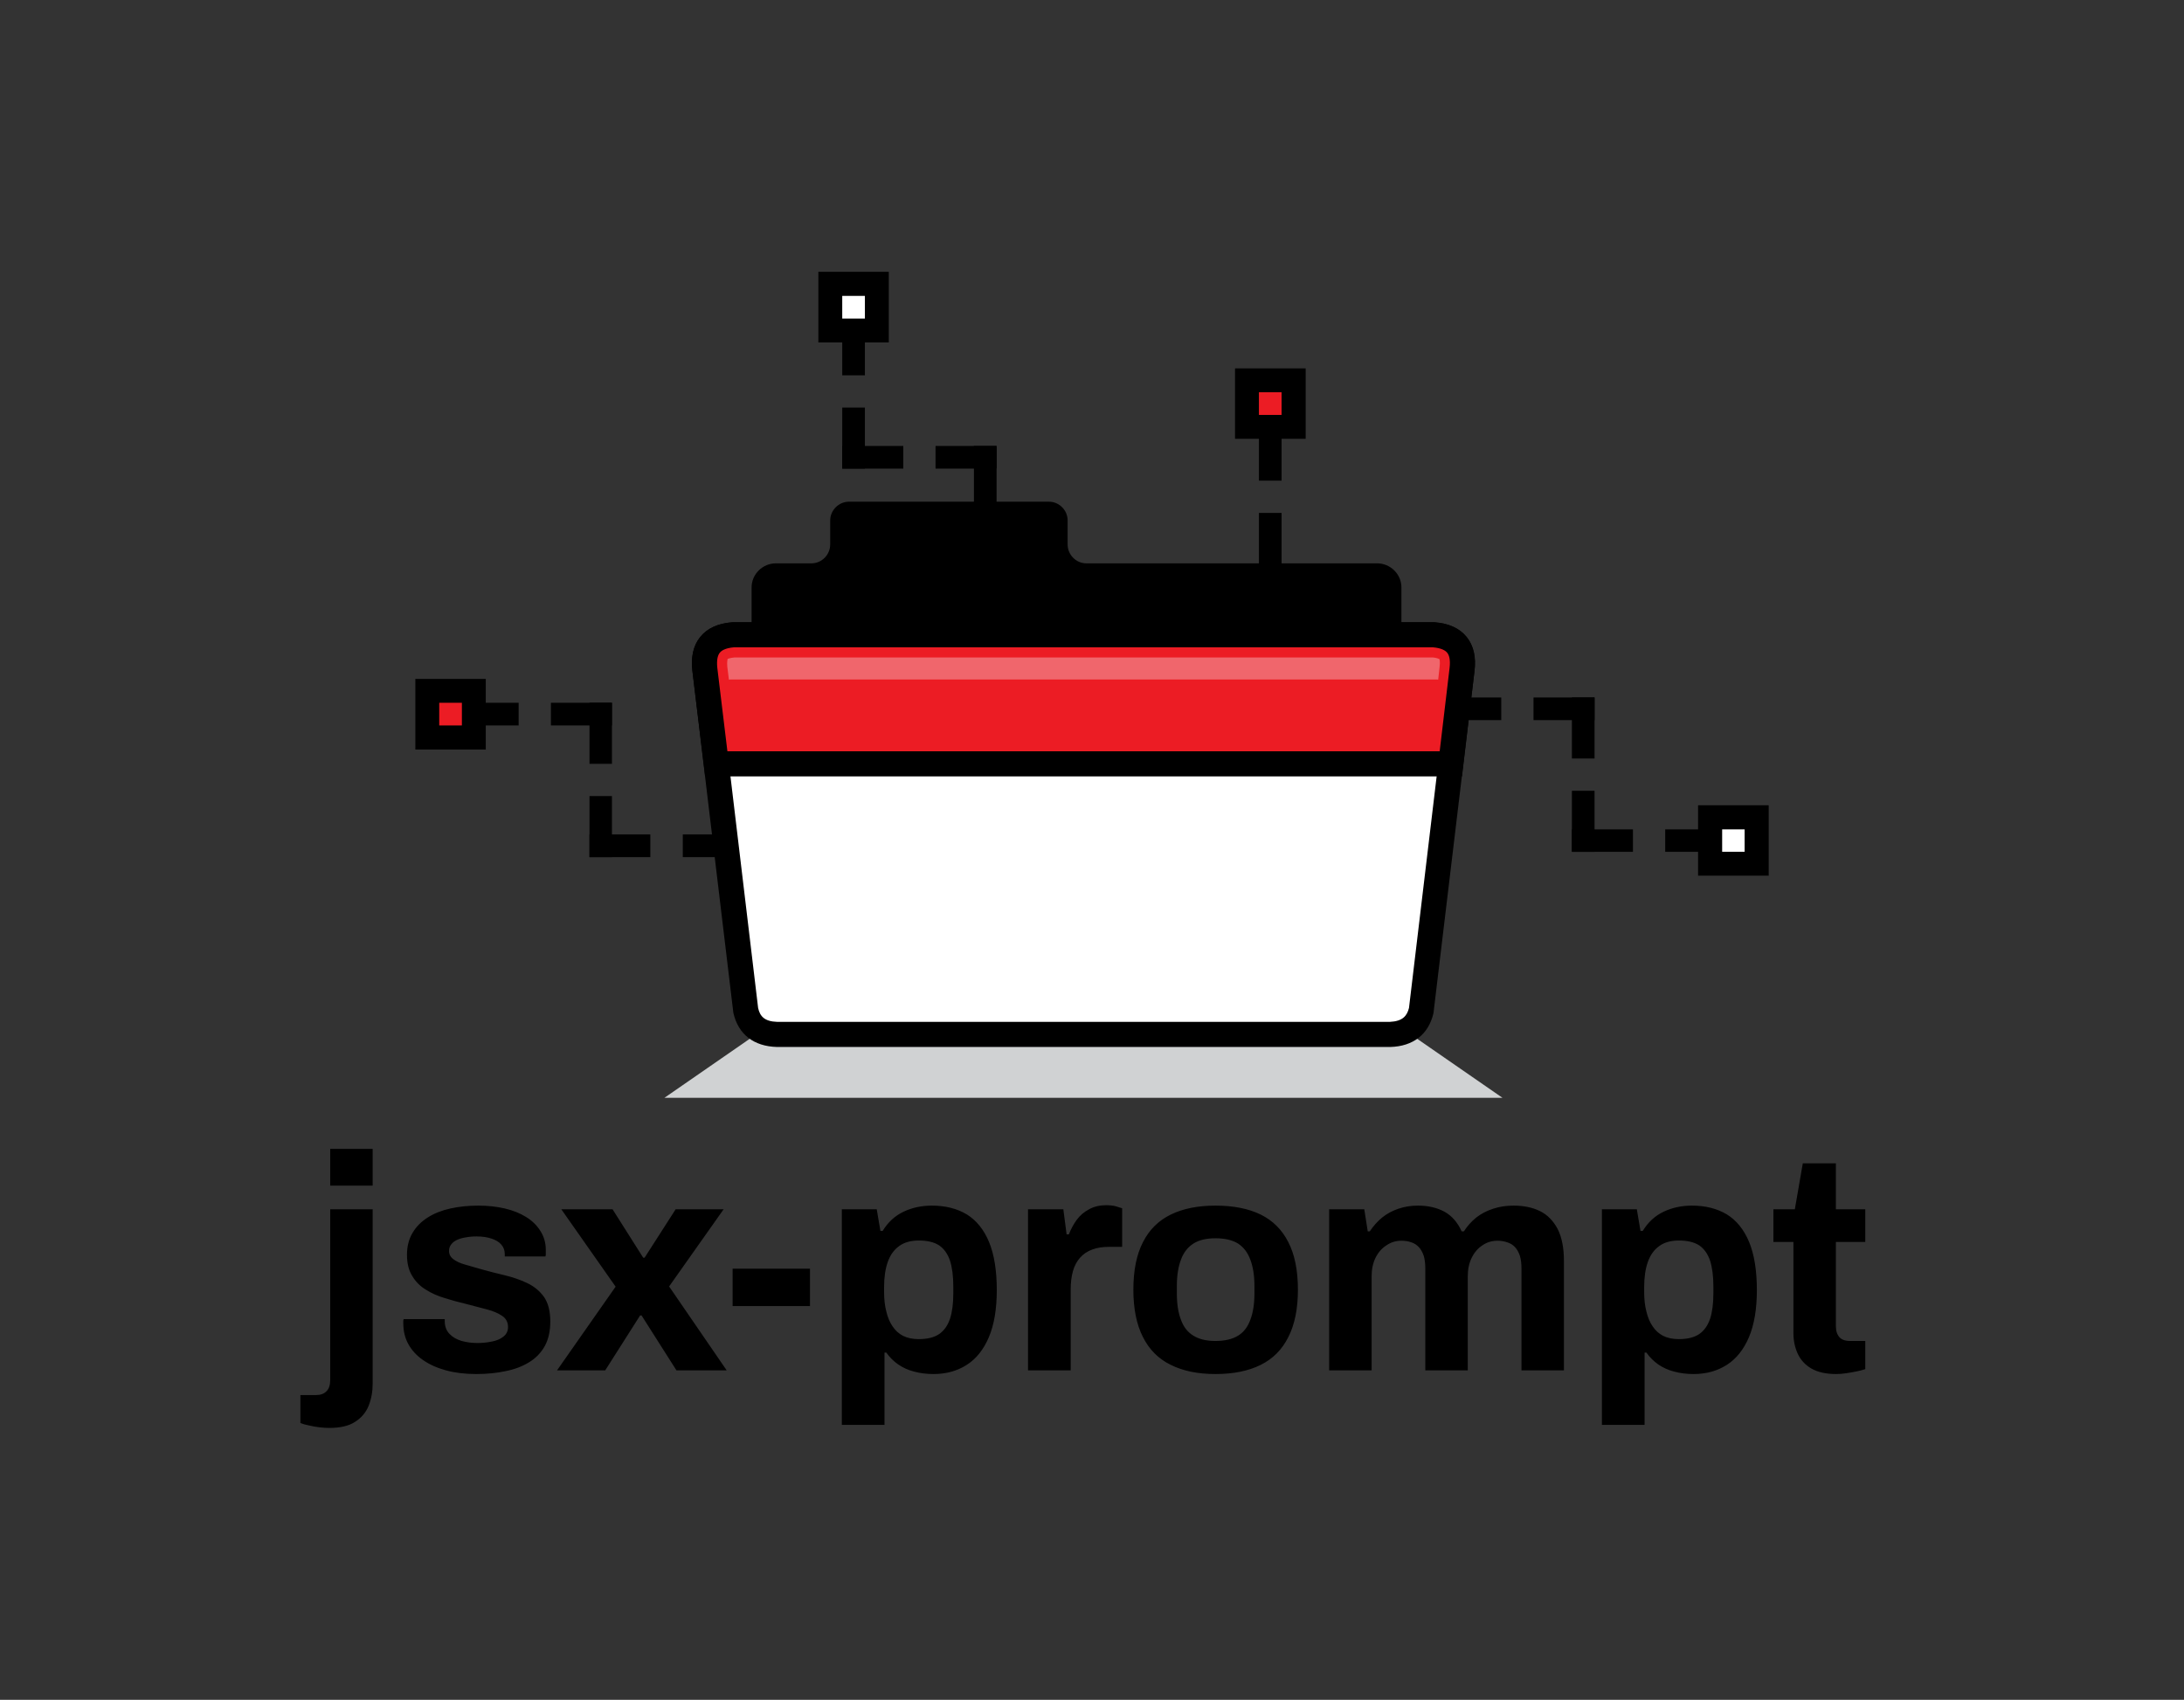 <svg xmlns="http://www.w3.org/2000/svg" version="1.1" xmlns:xlink="http://www.w3.org/1999/xlink" xmlns:svgjs="http://svgjs.dev/svgjs" viewBox="0 0 8.986 6.994"><rect x="0" y="0" width="8.986" height="6.994" fill="#333333" stroke="none"/><g transform="matrix(0.84,0,0,0.84,1.278,4.727)"><g transform="matrix(1,0,0,1,0,0)" clip-path="url(#SvgjsClipPath9219)"><g clip-path="url(#SvgjsClipPath921722d02fdb-b2e1-49cc-8c0b-62553963e091)"><path d=" M 5.137 -0.735 L 3.786 -0.735 L 2.434 -0.735 L 1.733 -0.25 L 3.786 -0.25 L 5.838 -0.25 L 5.137 -0.735 Z" fill="#d0d2d3" transform="matrix(1,0,0,1,0,0)" fill-rule="evenodd"></path></g><g clip-path="url(#SvgjsClipPath921722d02fdb-b2e1-49cc-8c0b-62553963e091)"><path d=" M 3.061 -3.443 L 3.36 -3.443 L 3.36 -3.332 L 3.061 -3.332 Z" fill="#000000" transform="matrix(1,0,0,1,0,0)" fill-rule="nonzero"></path></g><g clip-path="url(#SvgjsClipPath921722d02fdb-b2e1-49cc-8c0b-62553963e091)"><path d=" M 2.604 -3.443 L 2.903 -3.443 L 2.903 -3.332 L 2.604 -3.332 Z" fill="#000000" transform="matrix(1,0,0,1,0,0)" fill-rule="nonzero"></path></g><g clip-path="url(#SvgjsClipPath921722d02fdb-b2e1-49cc-8c0b-62553963e091)"><path d=" M 2.604 -3.631 L 2.715 -3.631 L 2.715 -3.332 L 2.604 -3.332 Z" fill="#000000" transform="matrix(1,0,0,1,0,0)" fill-rule="nonzero"></path></g><g clip-path="url(#SvgjsClipPath921722d02fdb-b2e1-49cc-8c0b-62553963e091)"><path d=" M 3.249 -3.443 L 3.36 -3.443 L 3.36 -3.144 L 3.249 -3.144 Z" fill="#000000" transform="matrix(1,0,0,1,0,0)" fill-rule="nonzero"></path></g><g clip-path="url(#SvgjsClipPath921722d02fdb-b2e1-49cc-8c0b-62553963e091)"><path d=" M 2.604 -4.088 L 2.715 -4.088 L 2.715 -3.789 L 2.604 -3.789 Z" fill="#000000" transform="matrix(1,0,0,1,0,0)" fill-rule="nonzero"></path></g><g clip-path="url(#SvgjsClipPath921722d02fdb-b2e1-49cc-8c0b-62553963e091)"><path d=" M 2.487 -4.296 L 2.832 -4.296 L 2.832 -3.95 L 2.487 -3.95 Z" fill="#000000" transform="matrix(1,0,0,1,0,0)" fill-rule="nonzero"></path></g><g clip-path="url(#SvgjsClipPath921722d02fdb-b2e1-49cc-8c0b-62553963e091)"><path d=" M 2.604 -4.178 L 2.715 -4.178 L 2.715 -4.067 L 2.604 -4.067 Z" fill="#ffffff" transform="matrix(1,0,0,1,0,0)" fill-rule="nonzero"></path></g><g clip-path="url(#SvgjsClipPath921722d02fdb-b2e1-49cc-8c0b-62553963e091)"><path d=" M 1.823 -1.54 L 2.121 -1.54 L 2.121 -1.429 L 1.823 -1.429 Z" fill="#000000" transform="matrix(1,0,0,1,0,0)" fill-rule="nonzero"></path></g><g clip-path="url(#SvgjsClipPath921722d02fdb-b2e1-49cc-8c0b-62553963e091)"><path d=" M 1.366 -1.54 L 1.664 -1.54 L 1.664 -1.429 L 1.366 -1.429 Z" fill="#000000" transform="matrix(1,0,0,1,0,0)" fill-rule="nonzero"></path></g><g clip-path="url(#SvgjsClipPath921722d02fdb-b2e1-49cc-8c0b-62553963e091)"><path d=" M 1.366 -1.728 L 1.476 -1.728 L 1.476 -1.429 L 1.366 -1.429 Z" fill="#000000" transform="matrix(1,0,0,1,0,0)" fill-rule="nonzero"></path></g><g clip-path="url(#SvgjsClipPath921722d02fdb-b2e1-49cc-8c0b-62553963e091)"><path d=" M 1.366 -2.185 L 1.476 -2.185 L 1.476 -1.886 L 1.366 -1.886 Z" fill="#000000" transform="matrix(1,0,0,1,0,0)" fill-rule="nonzero"></path></g><g clip-path="url(#SvgjsClipPath921722d02fdb-b2e1-49cc-8c0b-62553963e091)"><path d=" M 1.177 -2.185 L 1.476 -2.185 L 1.476 -2.074 L 1.177 -2.074 Z" fill="#000000" transform="matrix(1,0,0,1,0,0)" fill-rule="nonzero"></path></g><g clip-path="url(#SvgjsClipPath921722d02fdb-b2e1-49cc-8c0b-62553963e091)"><path d=" M 0.72 -2.185 L 1.019 -2.185 L 1.019 -2.074 L 0.72 -2.074 Z" fill="#000000" transform="matrix(1,0,0,1,0,0)" fill-rule="nonzero"></path></g><g clip-path="url(#SvgjsClipPath921722d02fdb-b2e1-49cc-8c0b-62553963e091)"><path d=" M 0.513 -2.302 L 0.858 -2.302 L 0.858 -1.956 L 0.513 -1.956 Z" fill="#000000" transform="matrix(1,0,0,1,0,0)" fill-rule="nonzero"></path></g><g clip-path="url(#SvgjsClipPath921722d02fdb-b2e1-49cc-8c0b-62553963e091)"><path d=" M 0.63 -2.185 L 0.741 -2.185 L 0.741 -2.074 L 0.63 -2.074 Z" fill="#ec1c24" transform="matrix(1,0,0,1,0,0)" fill-rule="nonzero"></path></g><g clip-path="url(#SvgjsClipPath921722d02fdb-b2e1-49cc-8c0b-62553963e091)"><path d=" M 5.533 -2.211 L 5.832 -2.211 L 5.832 -2.1 L 5.533 -2.1 Z" fill="#000000" transform="matrix(1,0,0,1,0,0)" fill-rule="nonzero"></path></g><g clip-path="url(#SvgjsClipPath921722d02fdb-b2e1-49cc-8c0b-62553963e091)"><path d=" M 5.99 -2.211 L 6.289 -2.211 L 6.289 -2.1 L 5.99 -2.1 Z" fill="#000000" transform="matrix(1,0,0,1,0,0)" fill-rule="nonzero"></path></g><g clip-path="url(#SvgjsClipPath921722d02fdb-b2e1-49cc-8c0b-62553963e091)"><path d=" M 6.178 -2.211 L 6.289 -2.211 L 6.289 -1.912 L 6.178 -1.912 Z" fill="#000000" transform="matrix(1,0,0,1,0,0)" fill-rule="nonzero"></path></g><g clip-path="url(#SvgjsClipPath921722d02fdb-b2e1-49cc-8c0b-62553963e091)"><path d=" M 6.178 -1.754 L 6.289 -1.754 L 6.289 -1.455 L 6.178 -1.455 Z" fill="#000000" transform="matrix(1,0,0,1,0,0)" fill-rule="nonzero"></path></g><g clip-path="url(#SvgjsClipPath921722d02fdb-b2e1-49cc-8c0b-62553963e091)"><path d=" M 6.178 -1.565 L 6.477 -1.565 L 6.477 -1.455 L 6.178 -1.455 Z" fill="#000000" transform="matrix(1,0,0,1,0,0)" fill-rule="nonzero"></path></g><g clip-path="url(#SvgjsClipPath921722d02fdb-b2e1-49cc-8c0b-62553963e091)"><path d=" M 6.635 -1.565 L 6.934 -1.565 L 6.934 -1.455 L 6.635 -1.455 Z" fill="#000000" transform="matrix(1,0,0,1,0,0)" fill-rule="nonzero"></path></g><g clip-path="url(#SvgjsClipPath921722d02fdb-b2e1-49cc-8c0b-62553963e091)"><path d=" M 6.796 -1.683 L 7.142 -1.683 L 7.142 -1.338 L 6.796 -1.338 Z" fill="#000000" transform="matrix(1,0,0,1,0,0)" fill-rule="nonzero"></path></g><g clip-path="url(#SvgjsClipPath921722d02fdb-b2e1-49cc-8c0b-62553963e091)"><path d=" M 6.914 -1.565 L 7.024 -1.565 L 7.024 -1.455 L 6.914 -1.455 Z" fill="#ffffff" transform="matrix(1,0,0,1,0,0)" fill-rule="nonzero"></path></g><g clip-path="url(#SvgjsClipPath921722d02fdb-b2e1-49cc-8c0b-62553963e091)"><path d=" M 4.645 -3.115 L 4.756 -3.115 L 4.756 -2.816 L 4.645 -2.816 Z" fill="#000000" transform="matrix(1,0,0,1,0,0)" fill-rule="nonzero"></path></g><g clip-path="url(#SvgjsClipPath921722d02fdb-b2e1-49cc-8c0b-62553963e091)"><path d=" M 4.645 -3.571 L 4.756 -3.571 L 4.756 -3.273 L 4.645 -3.273 Z" fill="#000000" transform="matrix(1,0,0,1,0,0)" fill-rule="nonzero"></path></g><g clip-path="url(#SvgjsClipPath921722d02fdb-b2e1-49cc-8c0b-62553963e091)"><path d=" M 4.528 -3.823 L 4.874 -3.823 L 4.874 -3.478 L 4.528 -3.478 Z" fill="#000000" transform="matrix(1,0,0,1,0,0)" fill-rule="nonzero"></path></g><g clip-path="url(#SvgjsClipPath921722d02fdb-b2e1-49cc-8c0b-62553963e091)"><path d=" M 4.645 -3.706 L 4.756 -3.706 L 4.756 -3.595 L 4.645 -3.595 Z" fill="#ec1c24" transform="matrix(1,0,0,1,0,0)" fill-rule="nonzero"></path></g><g clip-path="url(#SvgjsClipPath921722d02fdb-b2e1-49cc-8c0b-62553963e091)"><path d=" M 5.224 -2.868 L 3.8 -2.868 C 3.749 -2.868 3.708 -2.91 3.708 -2.961 L 3.708 -3.078 C 3.708 -3.128 3.667 -3.17 3.616 -3.17 L 2.637 -3.17 C 2.587 -3.17 2.545 -3.128 2.545 -3.078 L 2.545 -2.961 C 2.545 -2.91 2.504 -2.868 2.453 -2.868 L 2.279 -2.868 C 2.214 -2.868 2.16 -2.815 2.16 -2.75 L 2.16 -2.275 L 5.343 -2.275 L 5.343 -2.75 C 5.343 -2.815 5.289 -2.868 5.224 -2.868 Z" fill="#000000" transform="matrix(1,0,0,1,0,0)" fill-rule="evenodd"></path></g><g clip-path="url(#SvgjsClipPath921722d02fdb-b2e1-49cc-8c0b-62553963e091)"><path d=" M 5.502 -2.518 L 2.069 -2.518 C 1.962 -2.509 1.92 -2.45 1.931 -2.349 C 1.998 -1.792 2.064 -1.235 2.131 -0.679 C 2.15 -0.598 2.205 -0.563 2.285 -0.561 L 5.287 -0.561 C 5.367 -0.563 5.421 -0.597 5.44 -0.679 C 5.507 -1.236 5.573 -1.792 5.64 -2.349 C 5.652 -2.45 5.609 -2.509 5.502 -2.518 Z" fill="#ffffff" transform="matrix(1,0,0,1,0,0)" fill-rule="evenodd"></path></g><g clip-path="url(#SvgjsClipPath921722d02fdb-b2e1-49cc-8c0b-62553963e091)"><path d=" M 5.287 -0.499 L 2.285 -0.499 C 2.17 -0.502 2.095 -0.561 2.071 -0.665 L 2.07 -0.672 L 1.87 -2.342 C 1.862 -2.411 1.875 -2.467 1.909 -2.508 C 1.943 -2.55 1.995 -2.574 2.064 -2.579 L 2.069 -2.579 C 2.069 -2.579 5.506 -2.579 5.506 -2.579 C 5.575 -2.574 5.627 -2.55 5.661 -2.508 C 5.695 -2.467 5.709 -2.411 5.701 -2.342 L 5.5 -0.665 C 5.476 -0.561 5.401 -0.502 5.288 -0.499 L 5.287 -0.499 Z M 2.192 -0.69 C 2.201 -0.65 2.222 -0.624 2.286 -0.622 L 5.286 -0.622 C 5.349 -0.625 5.37 -0.651 5.38 -0.69 L 5.579 -2.356 C 5.582 -2.38 5.582 -2.412 5.567 -2.43 C 5.556 -2.444 5.533 -2.453 5.5 -2.456 L 2.072 -2.456 C 2.049 -2.454 2.019 -2.447 2.005 -2.43 C 1.99 -2.412 1.99 -2.379 1.993 -2.356 L 2.192 -0.69 Z" fill="#000000" transform="matrix(1,0,0,1,0,0)" fill-rule="nonzero"></path></g><g clip-path="url(#SvgjsClipPath921722d02fdb-b2e1-49cc-8c0b-62553963e091)"><path d=" M 5.502 -2.518 L 2.069 -2.518 C 1.962 -2.509 1.92 -2.45 1.931 -2.349 C 1.95 -2.194 1.968 -2.04 1.987 -1.886 L 5.585 -1.886 C 5.603 -2.04 5.622 -2.195 5.64 -2.349 C 5.652 -2.45 5.609 -2.509 5.502 -2.518 Z" fill="#ec1c24" transform="matrix(1,0,0,1,0,0)" fill-rule="evenodd" stroke-miterlimit="10" stroke-width="0.123" stroke="#000000"></path></g><g clip-path="url(#SvgjsClipPath921722d02fdb-b2e1-49cc-8c0b-62553963e091)"><path d=" M 2.049 -2.298 C 2.051 -2.299 2.053 -2.299 2.056 -2.299 L 5.518 -2.299 C 5.519 -2.299 5.521 -2.299 5.523 -2.298 L 5.53 -2.361 C 5.533 -2.385 5.53 -2.397 5.529 -2.399 C 5.527 -2.4 5.517 -2.405 5.498 -2.407 L 2.076 -2.407 C 2.054 -2.405 2.044 -2.4 2.043 -2.4 C 2.042 -2.397 2.039 -2.385 2.041 -2.362 L 2.049 -2.298 Z" fill="#f0666c" transform="matrix(1,0,0,1,0,0)" fill-rule="evenodd"></path></g></g><g><path d=" M 0.096 0.18 L 0.096 2.220446049250313e-16 L 0.304 2.220446049250313e-16 L 0.304 0.18 L 0.096 0.18 M 0.091 1.367 Q 0.071 1.367 0.044 1.364 Q 0.018 1.361 -0.007 1.355 Q -0.033 1.35 -0.05 1.343 L -0.05 1.206 L 0.026 1.206 Q 0.06 1.206 0.078 1.187 Q 0.096 1.169 0.096 1.133 L 0.096 0.296 L 0.304 0.296 L 0.304 1.149 Q 0.304 1.209 0.284 1.259 Q 0.264 1.308 0.218 1.337 Q 0.173 1.367 0.091 1.367 M 0.811 1.103 Q 0.729 1.103 0.663 1.085 Q 0.597 1.067 0.55 1.034 Q 0.504 1.002 0.479 0.957 Q 0.454 0.912 0.454 0.855 Q 0.454 0.849 0.454 0.843 Q 0.454 0.837 0.456 0.834 L 0.657 0.834 Q 0.657 0.837 0.657 0.84 Q 0.657 0.843 0.657 0.846 Q 0.658 0.884 0.681 0.907 Q 0.703 0.93 0.74 0.941 Q 0.777 0.951 0.817 0.951 Q 0.853 0.951 0.887 0.944 Q 0.921 0.938 0.944 0.92 Q 0.967 0.902 0.967 0.873 Q 0.967 0.837 0.938 0.818 Q 0.909 0.798 0.862 0.786 Q 0.814 0.774 0.759 0.759 Q 0.708 0.747 0.657 0.731 Q 0.606 0.716 0.565 0.69 Q 0.523 0.665 0.498 0.623 Q 0.472 0.582 0.472 0.519 Q 0.472 0.458 0.499 0.412 Q 0.526 0.366 0.574 0.336 Q 0.621 0.306 0.685 0.292 Q 0.748 0.278 0.822 0.278 Q 0.891 0.278 0.951 0.292 Q 1.011 0.306 1.056 0.334 Q 1.101 0.362 1.126 0.403 Q 1.152 0.444 1.152 0.495 Q 1.152 0.506 1.152 0.515 Q 1.152 0.524 1.15 0.527 L 0.951 0.527 L 0.951 0.515 Q 0.951 0.488 0.934 0.469 Q 0.918 0.45 0.887 0.44 Q 0.856 0.429 0.813 0.429 Q 0.783 0.429 0.758 0.434 Q 0.733 0.438 0.715 0.447 Q 0.697 0.456 0.688 0.469 Q 0.678 0.482 0.678 0.5 Q 0.678 0.525 0.7 0.541 Q 0.721 0.557 0.757 0.567 Q 0.793 0.578 0.837 0.59 Q 0.891 0.605 0.95 0.619 Q 1.009 0.633 1.06 0.657 Q 1.111 0.681 1.143 0.725 Q 1.174 0.77 1.174 0.845 Q 1.174 0.917 1.147 0.966 Q 1.119 1.016 1.069 1.046 Q 1.02 1.076 0.954 1.089 Q 0.888 1.103 0.811 1.103 M 1.207 1.085 L 1.494 0.675 L 1.228 0.296 L 1.479 0.296 L 1.629 0.533 L 1.636 0.533 L 1.788 0.296 L 2.023 0.296 L 1.756 0.674 L 2.038 1.085 L 1.792 1.085 L 1.621 0.816 L 1.614 0.816 L 1.443 1.085 L 1.207 1.085 M 2.067 0.77 L 2.067 0.587 L 2.446 0.587 L 2.446 0.77 L 2.067 0.77 M 2.602 1.352 L 2.602 0.296 L 2.773 0.296 L 2.791 0.402 L 2.802 0.402 Q 2.841 0.338 2.904 0.308 Q 2.967 0.278 3.043 0.278 Q 3.142 0.278 3.214 0.321 Q 3.285 0.365 3.323 0.456 Q 3.361 0.548 3.361 0.692 Q 3.361 0.831 3.322 0.923 Q 3.283 1.014 3.214 1.058 Q 3.144 1.103 3.051 1.103 Q 3 1.103 2.956 1.091 Q 2.913 1.08 2.878 1.056 Q 2.844 1.032 2.82 0.998 L 2.811 0.998 L 2.811 1.352 L 2.602 1.352 M 2.979 0.932 Q 3.042 0.932 3.079 0.907 Q 3.115 0.882 3.132 0.832 Q 3.148 0.782 3.148 0.708 L 3.148 0.674 Q 3.148 0.599 3.132 0.548 Q 3.115 0.498 3.079 0.473 Q 3.042 0.449 2.979 0.449 Q 2.92 0.449 2.883 0.476 Q 2.845 0.503 2.827 0.554 Q 2.809 0.605 2.809 0.677 L 2.809 0.702 Q 2.809 0.755 2.82 0.797 Q 2.83 0.84 2.851 0.87 Q 2.871 0.9 2.902 0.916 Q 2.934 0.932 2.979 0.932 M 3.514 1.085 L 3.514 0.296 L 3.687 0.296 L 3.703 0.419 L 3.714 0.419 Q 3.729 0.38 3.753 0.347 Q 3.777 0.315 3.813 0.296 Q 3.849 0.276 3.897 0.276 Q 3.922 0.276 3.943 0.281 Q 3.964 0.287 3.975 0.291 L 3.975 0.48 L 3.91 0.48 Q 3.864 0.48 3.829 0.493 Q 3.793 0.506 3.769 0.533 Q 3.745 0.56 3.734 0.599 Q 3.723 0.638 3.723 0.69 L 3.723 1.085 L 3.514 1.085 M 4.432 1.103 Q 4.303 1.103 4.213 1.058 Q 4.123 1.014 4.077 0.922 Q 4.03 0.83 4.03 0.69 Q 4.03 0.548 4.077 0.457 Q 4.123 0.366 4.213 0.322 Q 4.303 0.278 4.432 0.278 Q 4.564 0.278 4.654 0.322 Q 4.743 0.366 4.789 0.457 Q 4.836 0.548 4.836 0.69 Q 4.836 0.83 4.789 0.922 Q 4.743 1.014 4.654 1.058 Q 4.564 1.103 4.432 1.103 M 4.432 0.941 Q 4.501 0.941 4.543 0.915 Q 4.584 0.89 4.603 0.837 Q 4.623 0.785 4.623 0.708 L 4.623 0.672 Q 4.623 0.596 4.603 0.543 Q 4.584 0.491 4.543 0.464 Q 4.501 0.438 4.432 0.438 Q 4.365 0.438 4.324 0.464 Q 4.282 0.491 4.263 0.543 Q 4.243 0.596 4.243 0.672 L 4.243 0.708 Q 4.243 0.785 4.263 0.837 Q 4.282 0.89 4.324 0.915 Q 4.365 0.941 4.432 0.941 M 4.989 1.085 L 4.989 0.296 L 5.161 0.296 L 5.178 0.404 L 5.188 0.404 Q 5.214 0.365 5.249 0.336 Q 5.284 0.308 5.329 0.293 Q 5.373 0.278 5.424 0.278 Q 5.499 0.278 5.554 0.308 Q 5.608 0.338 5.638 0.404 L 5.649 0.404 Q 5.674 0.365 5.71 0.336 Q 5.746 0.308 5.793 0.293 Q 5.839 0.278 5.892 0.278 Q 5.967 0.278 6.022 0.305 Q 6.076 0.332 6.108 0.392 Q 6.139 0.453 6.139 0.549 L 6.139 1.085 L 5.931 1.085 L 5.931 0.587 Q 5.931 0.549 5.923 0.523 Q 5.914 0.497 5.899 0.481 Q 5.884 0.465 5.862 0.458 Q 5.839 0.45 5.814 0.45 Q 5.772 0.45 5.739 0.473 Q 5.706 0.495 5.687 0.534 Q 5.668 0.573 5.668 0.624 L 5.668 1.085 L 5.46 1.085 L 5.46 0.587 Q 5.46 0.549 5.452 0.523 Q 5.443 0.497 5.428 0.481 Q 5.413 0.465 5.392 0.458 Q 5.37 0.45 5.343 0.45 Q 5.302 0.45 5.269 0.473 Q 5.235 0.495 5.216 0.534 Q 5.197 0.573 5.197 0.624 L 5.197 1.085 L 4.989 1.085 M 6.325 1.352 L 6.325 0.296 L 6.496 0.296 L 6.514 0.402 L 6.525 0.402 Q 6.564 0.338 6.627 0.308 Q 6.69 0.278 6.766 0.278 Q 6.865 0.278 6.937 0.321 Q 7.008 0.365 7.046 0.456 Q 7.084 0.548 7.084 0.692 Q 7.084 0.831 7.045 0.923 Q 7.006 1.014 6.937 1.058 Q 6.867 1.103 6.774 1.103 Q 6.723 1.103 6.679 1.091 Q 6.636 1.08 6.601 1.056 Q 6.567 1.032 6.543 0.998 L 6.534 0.998 L 6.534 1.352 L 6.325 1.352 M 6.702 0.932 Q 6.765 0.932 6.802 0.907 Q 6.838 0.882 6.855 0.832 Q 6.871 0.782 6.871 0.708 L 6.871 0.674 Q 6.871 0.599 6.855 0.548 Q 6.838 0.498 6.802 0.473 Q 6.765 0.449 6.702 0.449 Q 6.643 0.449 6.606 0.476 Q 6.568 0.503 6.55 0.554 Q 6.532 0.605 6.532 0.677 L 6.532 0.702 Q 6.532 0.755 6.543 0.797 Q 6.553 0.84 6.574 0.87 Q 6.594 0.9 6.625 0.916 Q 6.657 0.932 6.702 0.932 M 7.473 1.103 Q 7.398 1.103 7.351 1.076 Q 7.305 1.049 7.284 1.003 Q 7.263 0.957 7.263 0.902 L 7.263 0.456 L 7.165 0.456 L 7.165 0.296 L 7.27 0.296 L 7.309 0.071 L 7.471 0.071 L 7.471 0.296 L 7.615 0.296 L 7.615 0.456 L 7.471 0.456 L 7.471 0.867 Q 7.471 0.903 7.488 0.922 Q 7.504 0.941 7.542 0.941 L 7.615 0.941 L 7.615 1.079 Q 7.597 1.085 7.573 1.09 Q 7.549 1.095 7.522 1.099 Q 7.495 1.103 7.473 1.103" fill="#000000" fill-rule="nonzero"></path></g><g></g></g><defs><clipPath id="SvgjsClipPath9219"><path d=" M 0.513 -4.296 h 6.629 v 4.046 h -6.629 Z"></path></clipPath><clipPath id="SvgjsClipPath921722d02fdb-b2e1-49cc-8c0b-62553963e091"><path d=" M 0.513 -4.296 L 7.142 -4.296 L 7.142 -0.25 L 0.513 -0.25 Z"></path></clipPath></defs></svg>